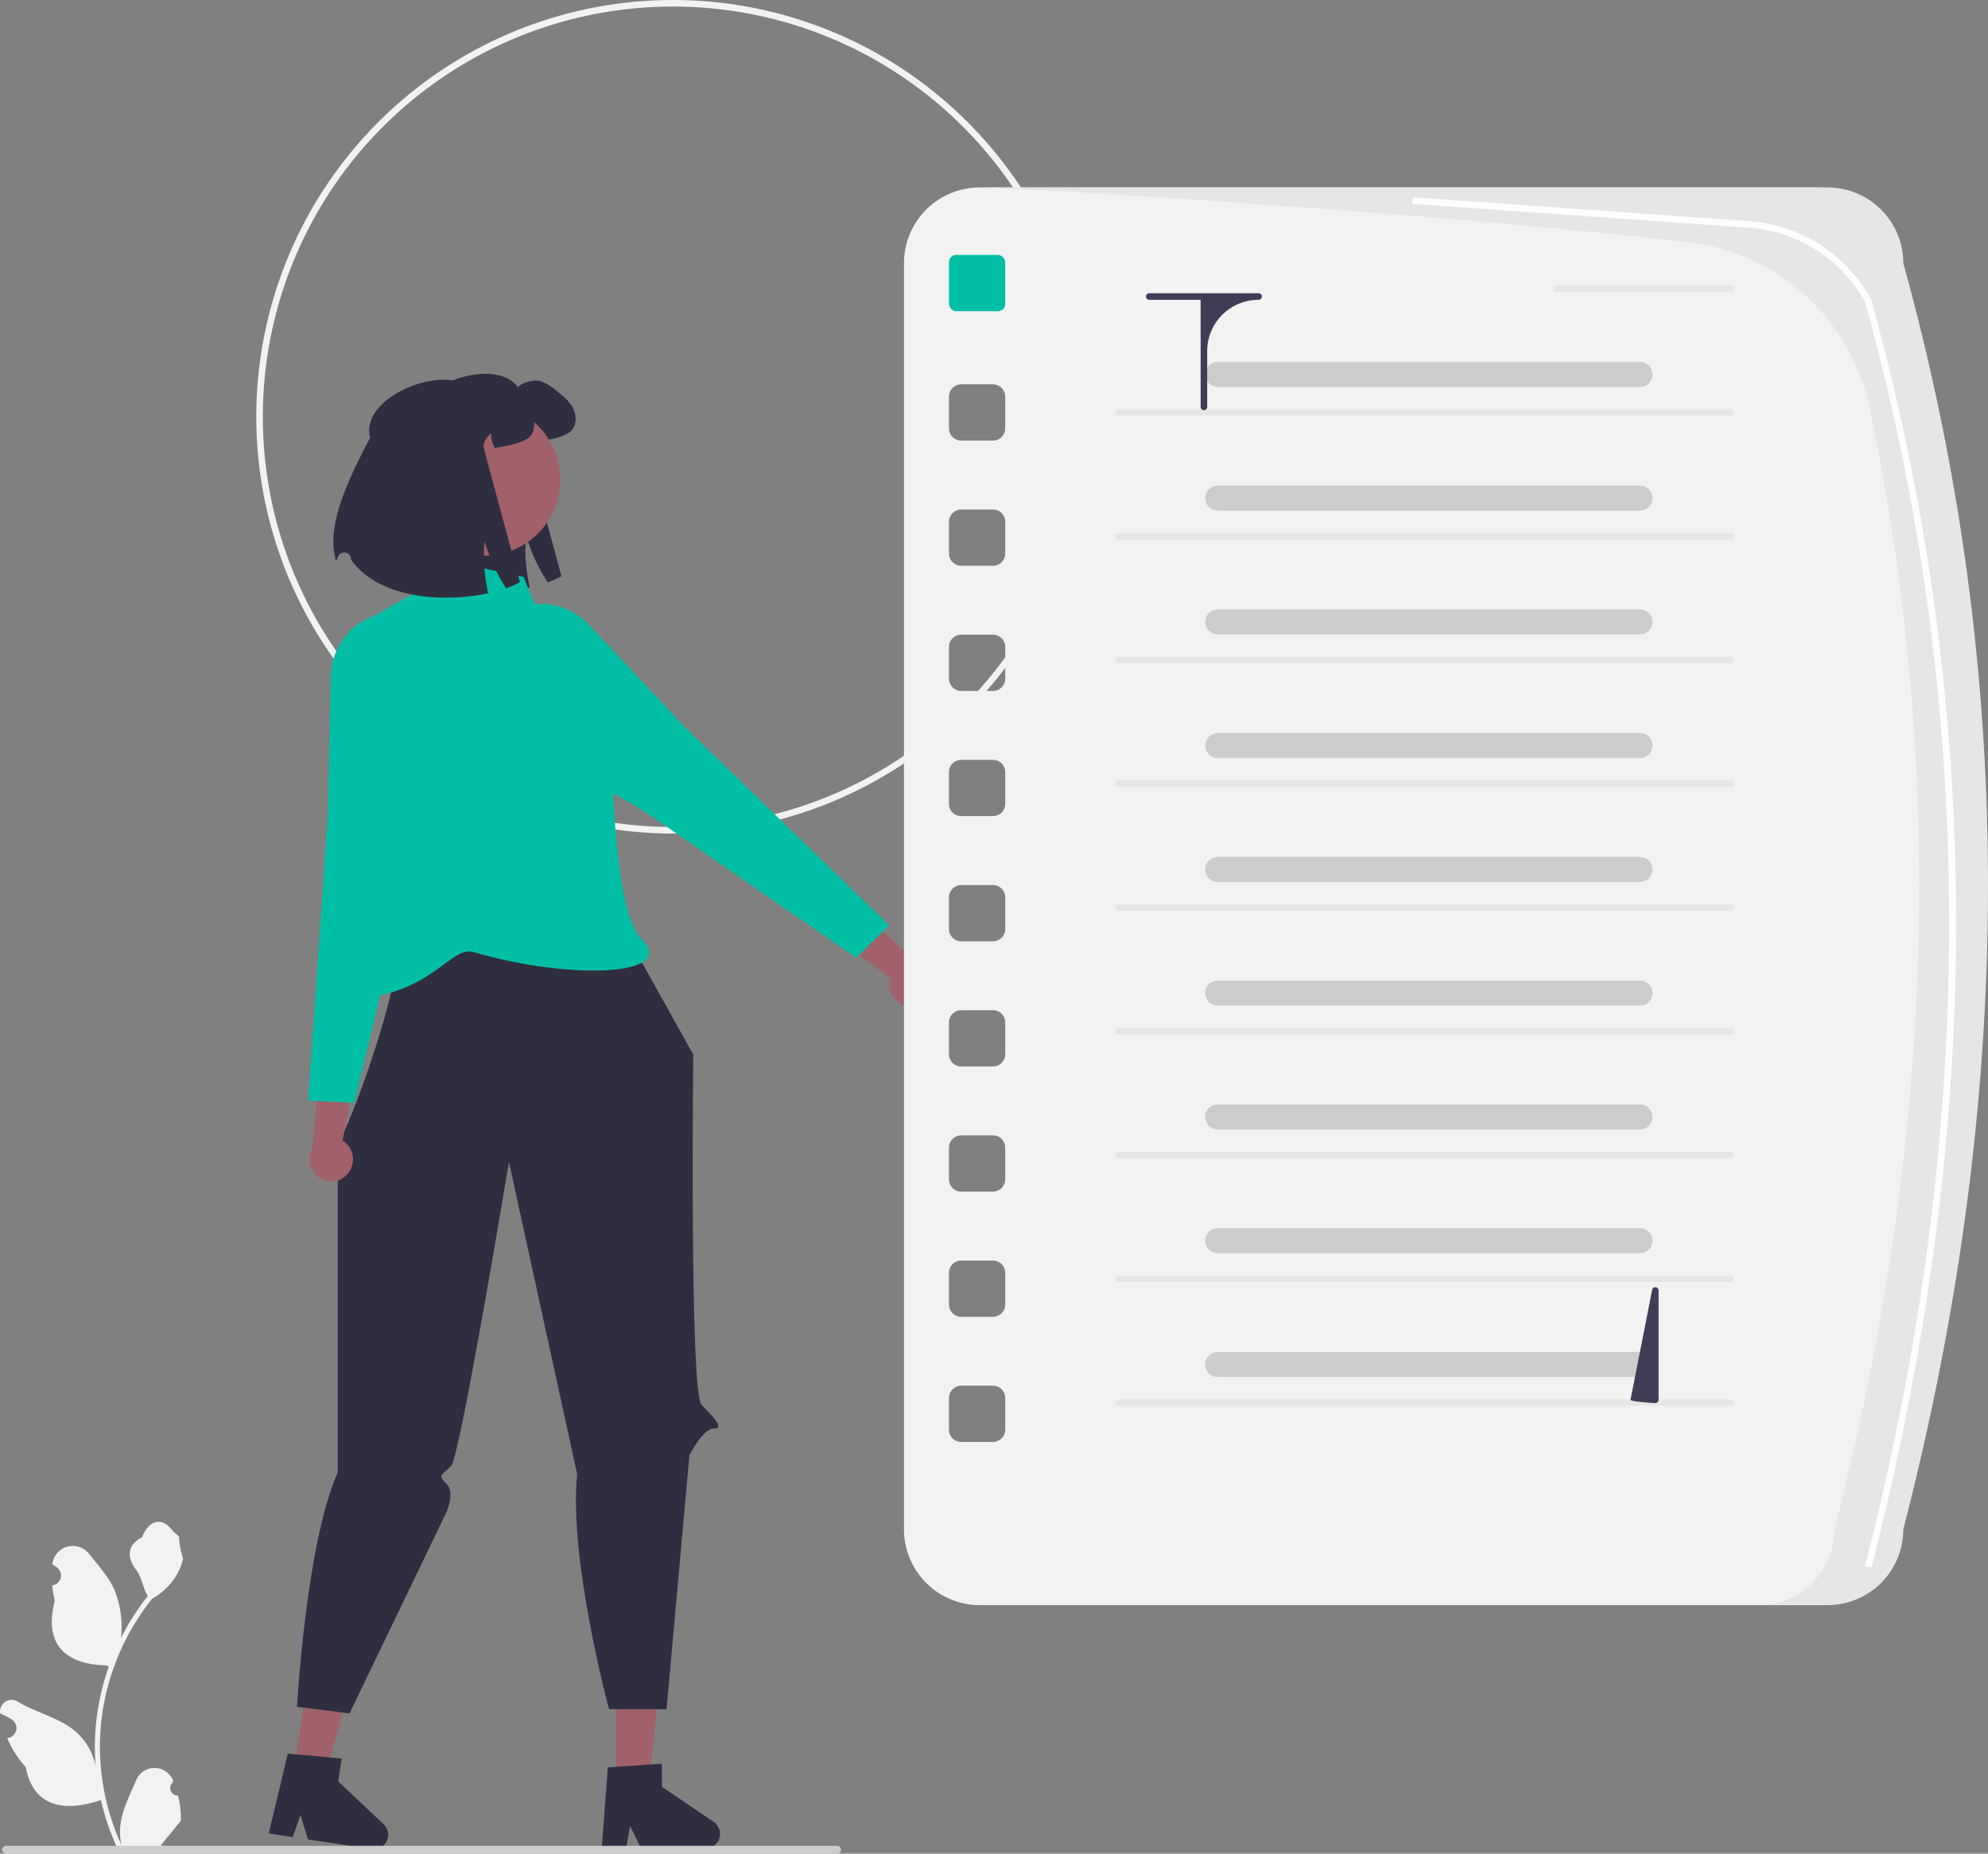 <svg xmlns="http://www.w3.org/2000/svg" data-name="Layer 1" width="605.924" height="564.849" viewBox="0 0 605.924 564.849" xmlns:xlink="http://www.w3.org/1999/xlink"><rect x="0" y="0" width="605.924" height="564.849" fill="#808080" stroke="none"/><path d="M502.152,421.575a127,127,0,1,1,127-127h0A127.144,127.144,0,0,1,502.152,421.575Zm0-252a125,125,0,1,0,125,125A125,125,0,0,0,502.152,169.575Z" transform="translate(-297.038 -167.575)" fill="#f2f2f2"/><path d="M422.513,299.128c-3.529-12.867,24.936-23.901,32.41-13.539,1.039-1.473,4.881-2.368,6.643-1.916a13.745,13.745,0,0,1,4.691,2.675c1.988,1.527,4.049,3.109,5.269,5.305,1.229,2.187,1.419,5.17-.235,7.068-1.311,1.509-5.179,2.485-7.149,2.883-1.374.28-2.531.506-3.525.669a6.739,6.739,0,0,1-1.175-4.456,5.47,5.47,0,0,0-2.386,4.013c-.027.334,11.108,41.304,11.108,41.304a24.287,24.287,0,0,1-4.203,1.889,52.848,52.848,0,0,1-6.553-14.28,45.761,45.761,0,0,0,.127,10.168,55.944,55.944,0,0,0,.958,5.631c-13.232,2.856-33.133,1.916-41.792-10.231l-.004-.151a2.067,2.067,0,0,0-3.993-.721c-.21.536-.403 1-.576,1.369C409.607,327.788,412.87,317.349,422.513,299.128Z" transform="translate(-297.038 -167.575)" fill="#2f2e41"/><polygon points="187.875 543.116 197.734 543.033 202.098 504.12 187.548 504.243 187.875 543.116" fill="#a0616a"/><path d="M514.56,722.76,498.815,712.08l-.059-7.055-3.386.227-10.496.724-2.573.171-1.868,24.935,7.396-.067,1.26-6.991,3.431,6.956,19.601-.164a4.408,4.408,0,0,0,2.439-8.055Z" transform="translate(-297.038 -167.575)" fill="#2f2e41"/><polygon points="89.571 539.272 99.318 540.754 109.798 503.025 95.412 500.839 89.571 539.272" fill="#a0616a"/><path d="M413.967,723.464l-13.853-13.042,1.06-6.975-3.379-.313-10.478-.95-2.568-.239-5.798,24.323,7.313,1.107,2.353-6.703,2.285,7.412,19.379,2.947a4.408,4.408,0,0,0,3.685-7.566Z" transform="translate(-297.038 -167.575)" fill="#2f2e41"/><path d="M480.379,438.829l27.953,50.064S507.165,591.858,510.88,595.677s7.078,7.244,3.715,7.213-7.434,8.153-7.434,8.153l-6.957,77.364h-17.543s-12.344-45.623-9.713-71.64l-20.782-95.077s-14.93,89.913-17.621,92.604-4.314,2.672-1.484,5.372,0,8.808,0,8.808l-29.498,61.221-16-2.018s2.774-49.979,12.433-71.435V514.848c-.728,8.693,33.303-79.296,12.493-72.691C419.072,440.067,480.379,438.829,480.379,438.829Z" transform="translate(-297.038 -167.575)" fill="#2f2e41"/><path d="M456.62,343.367l-28.416-6.028-5.642,11.357-19,11s12.247,50.076,12.177,57.119c-.177,17.881-28.788,57.965-7.177,54.881s26-16,32.938-13.958c28.622,8.426,62.638,7.533,51.062-4.042s-8.989-88.627-8.989-88.627l-22.42-10.595Z" transform="translate(-297.038 -167.575)" fill="#00bfa6"/><path d="M403.025,525.222a6.821,6.821,0,0,0-.702-9.488,6.544,6.544,0,0,0-.876-.634l4.751-23.317-10.984-6.574-3.055,32.646a6.802,6.802,0,0,0,1.568,8.155,6.51,6.51,0,0,0,9.183-.651Q402.968,525.291,403.025,525.222Z" transform="translate(-297.038 -167.575)" fill="#a0616a"/><path d="M396.958,416.117l.914-42.49a20.023,20.023,0,0,1,20.949-19.572h0c8.682.406,6.369,3.875,8.675,12.256,3.748,13.623,5.189,21.497,4.284,23.404-.306.646-.629,1.264-.939,1.86-1.599,3.065-2.753,5.28.182,7.402a14.657,14.657,0,0,0,3.755,1.778c1.325.471,2.282.811,2.349,1.56.065.725-.754,1.477-3.02,2.773-6.084,3.482-11.361,24.295-11.412,24.501l-17.656,74.064-14.065-.698Z" transform="translate(-297.038 -167.575)" fill="#00bfa6"/><path d="M573.94,474.17a6.821,6.821,0,0,1-5.816-7.529,6.543,6.543,0,0,1,.228-1.057l-19.113-14.177,3.782-12.229,24.082,22.251a6.802,6.802,0,0,1,4.281,7.116,6.51,6.51,0,0,1-7.268,5.651Q574.028,474.184,573.94,474.17Z" transform="translate(-297.038 -167.575)" fill="#a0616a"/><path d="M568.031,449.55l-10,9.916-62.616-43.317c-.176-.119-18.006-12.081-24.859-10.608-2.552.549-3.663.536-4.1-.046-.45-.602.035-1.495.706-2.73a14.657,14.657,0,0,0,1.607-3.831c.767-3.54-1.572-4.416-4.81-5.629-.629-.236-1.282-.48-1.941-.756-1.947-.815-6.135-7.637-12.447-20.278-3.883-7.777-7.921-8.813-1.732-14.915h0a20.023,20.023,0,0,1,28.663.569l29.065,31.007Z" transform="translate(-297.038 -167.575)" fill="#00bfa6"/><circle cx="147.594" cy="146.155" r="23.183" fill="#a0616a"/><path d="M409.86,300.936c-3.529-12.867,24.936-23.901,32.41-13.539,1.039-1.473,4.881-2.368,6.643-1.916a13.745,13.745,0,0,1,4.691,2.675c1.988,1.527,4.049,3.109,5.269,5.305,1.229,2.187,1.419,5.17-.235,7.068-1.311,1.509-5.179,2.485-7.149,2.883-1.374.28-2.531.506-3.525.669a6.739,6.739,0,0,1-1.175-4.456,5.47,5.47,0,0,0-2.386,4.013c-.027.334,11.108,41.304,11.108,41.304a24.286,24.286,0,0,1-4.203,1.889,52.848,52.848,0,0,1-6.553-14.28,45.761,45.761,0,0,0,.127,10.168,55.944,55.944,0,0,0,.958,5.631c-13.232,2.856-33.133,1.916-41.792-10.231l-.004-.151a2.067,2.067,0,0,0-3.993-.721c-.21.536-.403 1-.576,1.369C396.954,329.595,400.217,319.156,409.86,300.936Z" transform="translate(-297.038 -167.575)" fill="#2f2e41"/><path d="M418.533,288.816" transform="translate(-297.038 -167.575)" fill="#2f2e41"/><path d="M351.297,714.737a2.269,2.269,0,0,1-1.645-3.933l.155-.618q-.031-.074-.062-.148a6.094,6.094,0,0,0-11.241.042c-1.839,4.428-4.179,8.864-4.756,13.546a18.029,18.029,0,0,0,.316,6.2,72.282,72.282,0,0,1-6.575-30.021,69.766,69.766,0,0,1,.433-7.783q.358-3.178.995-6.31A73.119,73.119,0,0,1,343.418,654.722a19.459,19.459,0,0,0,8.093-8.397,14.843,14.843,0,0,0,1.35-4.056c-.394.052-1.486-5.949-1.188-6.317-.549-.833-1.532-1.247-2.131-2.06-2.982-4.043-7.091-3.337-9.236,2.157-4.582,2.313-4.627,6.148-1.815,9.837,1.789,2.347,2.035,5.522,3.604,8.035-.162.207-.329.407-.491.614a73.591,73.591,0,0,0-7.681,12.169,30.592,30.592,0,0,0-1.826-14.21c-1.748-4.217-5.025-7.769-7.91-11.415a6.279,6.279,0,0,0-11.184,3.083q-.009.081-.017.161.643.363,1.259.77a3.078,3.078,0,0,1-1.241,5.602l-.063.01a30.628,30.628,0,0,0,.807,4.579c-3.702,14.316,4.29,19.53,15.701,19.764.252.129.497.258.749.381a75.115,75.115,0,0,0-4.043,19.028,71.245,71.245,0,0,0,.052,11.503l-.019-.136A18.826,18.826,0,0,0,319.759,694.954c-4.946-4.063-11.933-5.559-17.268-8.824a3.533,3.533,0,0,0-5.411,3.437l.022.143A20.674,20.674,0,0,1,299.42,690.827q.643.363,1.259.77a3.078,3.078,0,0,1-1.241,5.602l-.063.01c-.045.006-.084.013-.129.019a30.655,30.655,0,0,0,5.639,8.829c2.315,12.497,12.256,13.683,22.89,10.044h.006a75.092,75.092,0,0,0,5.044,14.726h18.02c.065-.2.123-.407.181-.607a20.475,20.475,0,0,1-4.986-.297c1.337-1.641,2.674-3.294,4.011-4.935a1.121,1.121,0,0,0,.084-.097c.678-.84,1.363-1.673,2.041-2.512l0-.001a29.99,29.99,0,0,0-.879-7.64Z" transform="translate(-297.038 -167.575)" fill="#f2f2f2"/><path d="M297.706,731.235a1.186,1.186,0,0,0,1.19,1.19h253.29a1.19,1.19,0,0,0,0-2.38h-253.29A1.187,1.187,0,0,0,297.706,731.235Z" transform="translate(-297.038 -167.575)" fill="#ccc"/><path d="M851.181,224.696H595.658a23.096,23.096,0,0,0-23.096,23.096V633.6a23.096,23.096,0,0,0,23.096,23.096H851.181a23.096,23.096,0,0,0,23.096-23.096c33.896-131.114,34.939-259.794,0-385.809A23.096,23.096,0,0,0,851.181,224.696ZM603.42,603.242a3.739,3.739,0,0,1-3.739,3.739h-9.665a3.739,3.739,0,0,1-3.739-3.739v-9.665a3.739,3.739,0,0,1,3.739-3.739h9.665a3.739,3.739,0,0,1,3.739,3.739Zm0-38.143a3.739,3.739,0,0,1-3.739,3.739h-9.665a3.739,3.739,0,0,1-3.739-3.739v-9.665a3.739,3.739,0,0,1,3.739-3.739h9.665a3.739,3.739,0,0,1,3.739,3.739Zm0-38.143a3.739,3.739,0,0,1-3.739,3.739h-9.665a3.739,3.739,0,0,1-3.739-3.739V517.292a3.739,3.739,0,0,1,3.739-3.739h9.665a3.739,3.739,0,0,1,3.739,3.739Zm0-38.143a3.739,3.739,0,0,1-3.739,3.739h-9.665a3.739,3.739,0,0,1-3.739-3.739V479.149a3.739,3.739,0,0,1,3.739-3.739h9.665a3.739,3.739,0,0,1,3.739,3.739Zm0-38.143a3.739,3.739,0,0,1-3.739,3.739h-9.665a3.739,3.739,0,0,1-3.739-3.739v-9.665a3.739,3.739,0,0,1,3.739-3.739h9.665a3.739,3.739,0,0,1,3.739,3.739Zm0-38.143a3.739,3.739,0,0,1-3.739,3.739h-9.665a3.739,3.739,0,0,1-3.739-3.739v-9.665a3.739,3.739,0,0,1,3.739-3.739h9.665a3.739,3.739,0,0,1,3.739,3.739Zm0-38.143a3.739,3.739,0,0,1-3.739,3.739h-9.665a3.739,3.739,0,0,1-3.739-3.739v-9.665a3.739,3.739,0,0,1,3.739-3.739h9.665a3.739,3.739,0,0,1,3.739,3.739Zm0-38.143a3.739,3.739,0,0,1-3.739,3.739h-9.665a3.739,3.739,0,0,1-3.739-3.739v-9.665a3.739,3.739,0,0,1,3.739-3.739h9.665a3.739,3.739,0,0,1,3.739,3.739Zm0-38.143a3.739,3.739,0,0,1-3.739,3.739h-9.665a3.739,3.739,0,0,1-3.739-3.739v-9.665a3.739,3.739,0,0,1,3.739-3.739h9.665a3.739,3.739,0,0,1,3.739,3.739Z" transform="translate(-297.038 -167.575)" fill="#f2f2f2"/><rect x="289.239" y="77.692" width="17.143" height="17.143" rx="2.181" fill="#00bfa6"/><path d="M824.563,294.267H637.948a1,1,0,0,1,0-2H824.563a1,1,0,0,1,0,2Z" transform="translate(-297.038 -167.575)" fill="#e6e6e6"/><path d="M824.563,256.553H771.419a1,1,0,0,1,0-2h53.143a1,1,0,1,1,0,2Z" transform="translate(-297.038 -167.575)" fill="#e6e6e6"/><path d="M824.563,331.981H637.948a1,1,0,0,1,0-2H824.563a1,1,0,0,1,0,2Z" transform="translate(-297.038 -167.575)" fill="#e6e6e6"/><path d="M824.563,369.696H637.948a1,1,0,0,1,0-2H824.563a1,1,0,0,1,0,2Z" transform="translate(-297.038 -167.575)" fill="#e6e6e6"/><path d="M824.563,407.41H637.948a1,1,0,0,1,0-2H824.563a1,1,0,0,1,0,2Z" transform="translate(-297.038 -167.575)" fill="#e6e6e6"/><path d="M824.563,445.124H637.948a1,1,0,0,1,0-2H824.563a1,1,0,1,1,0,2Z" transform="translate(-297.038 -167.575)" fill="#e6e6e6"/><path d="M824.563,482.838H637.948a1,1,0,0,1,0-2H824.563a1,1,0,0,1,0,2Z" transform="translate(-297.038 -167.575)" fill="#e6e6e6"/><path d="M824.563,520.553H637.948a1,1,0,0,1,0-2H824.563a1,1,0,0,1,0,2Z" transform="translate(-297.038 -167.575)" fill="#e6e6e6"/><path d="M824.563,558.267H637.948a1,1,0,0,1,0-2H824.563a1,1,0,0,1,0,2Z" transform="translate(-297.038 -167.575)" fill="#e6e6e6"/><path d="M824.563,595.982H637.948a1,1,0,0,1,0-2H824.563a1,1,0,0,1,0,2Z" transform="translate(-297.038 -167.575)" fill="#e6e6e6"/><path d="M796.897,285.463H668.196a3.812,3.812,0,1,1,0-7.624H796.897a3.812,3.812,0,0,1,0,7.624Z" transform="translate(-297.038 -167.575)" fill="#ccc"/><path d="M796.897,323.177H668.196a3.812,3.812,0,1,1,0-7.624H796.897a3.812,3.812,0,0,1,0,7.624Z" transform="translate(-297.038 -167.575)" fill="#ccc"/><path d="M796.897,360.891H668.196a3.812,3.812,0,1,1,0-7.624H796.897a3.812,3.812,0,0,1,0,7.624Z" transform="translate(-297.038 -167.575)" fill="#ccc"/><path d="M796.897,398.606H668.196a3.812,3.812,0,1,1,0-7.624H796.897a3.812,3.812,0,0,1,0,7.624Z" transform="translate(-297.038 -167.575)" fill="#ccc"/><path d="M796.897,436.32H668.196a3.812,3.812,0,1,1,0-7.624H796.897a3.812,3.812,0,0,1,0,7.624Z" transform="translate(-297.038 -167.575)" fill="#ccc"/><path d="M796.897,474.034H668.196a3.812,3.812,0,1,1,0-7.624H796.897a3.812,3.812,0,0,1,0,7.624Z" transform="translate(-297.038 -167.575)" fill="#ccc"/><path d="M796.897,511.748H668.196a3.812,3.812,0,1,1,0-7.624H796.897a3.812,3.812,0,0,1,0,7.624Z" transform="translate(-297.038 -167.575)" fill="#ccc"/><path d="M796.897,549.463H668.196a3.812,3.812,0,1,1,0-7.624H796.897a3.812,3.812,0,0,1,0,7.624Z" transform="translate(-297.038 -167.575)" fill="#ccc"/><path d="M796.897,587.177H668.196a3.812,3.812,0,1,1,0-7.624H796.897a3.812,3.812,0,0,1,0,7.624Z" transform="translate(-297.038 -167.575)" fill="#ccc"/><path d="M680.633,256.932H647.327a1,1,0,0,0,0,2h15.653V291.57a1,1,0,0,0,2,0V274.585a15.653,15.653,0,0,1,15.653-15.653h0a1,1,0,0,0,0-2Z" transform="translate(-297.038 -167.575)" fill="#3f3d56"/><path d="M801.563,595.125c-.552,0-7.563-.448-7.563-1l6.563-33.307a1,1,0,0,1,2,0v33.307A1,1,0,0,1,801.563,595.125Z" transform="translate(-297.038 -167.575)" fill="#3f3d56"/><path d="M877.147,247.791a23.096,23.096,0,0,0-23.095-23.096h-258.489c10.451,0,136.032,7.385,216.037,16.706a64.055,64.055,0,0,1,55.278,50.442c23.522,111.911,19.226,225.883-10.731,341.756a23.096,23.096,0,0,1-23.095,23.096h21A23.096,23.096,0,0,0,877.147,633.6C911.044,502.486,912.086,373.806,877.147,247.791Z" transform="translate(-297.038 -167.575)" fill="#e6e6e6"/><path d="M867.399,645.299l-1.937-.5c34.194-132.266,34.206-261.857.036-385.179a44.043,44.043,0,0,0-35.542-22.666L727.492,229.693l.142-1.995,102.465,7.261a46.039,46.039,0,0,1,37.209,23.798l.088.215A710.49,710.49,0,0,1,893.244,450.235C893.115,513.832,884.419,579.462,867.399,645.299Z" transform="translate(-297.038 -167.575)" fill="#fff"/></svg>